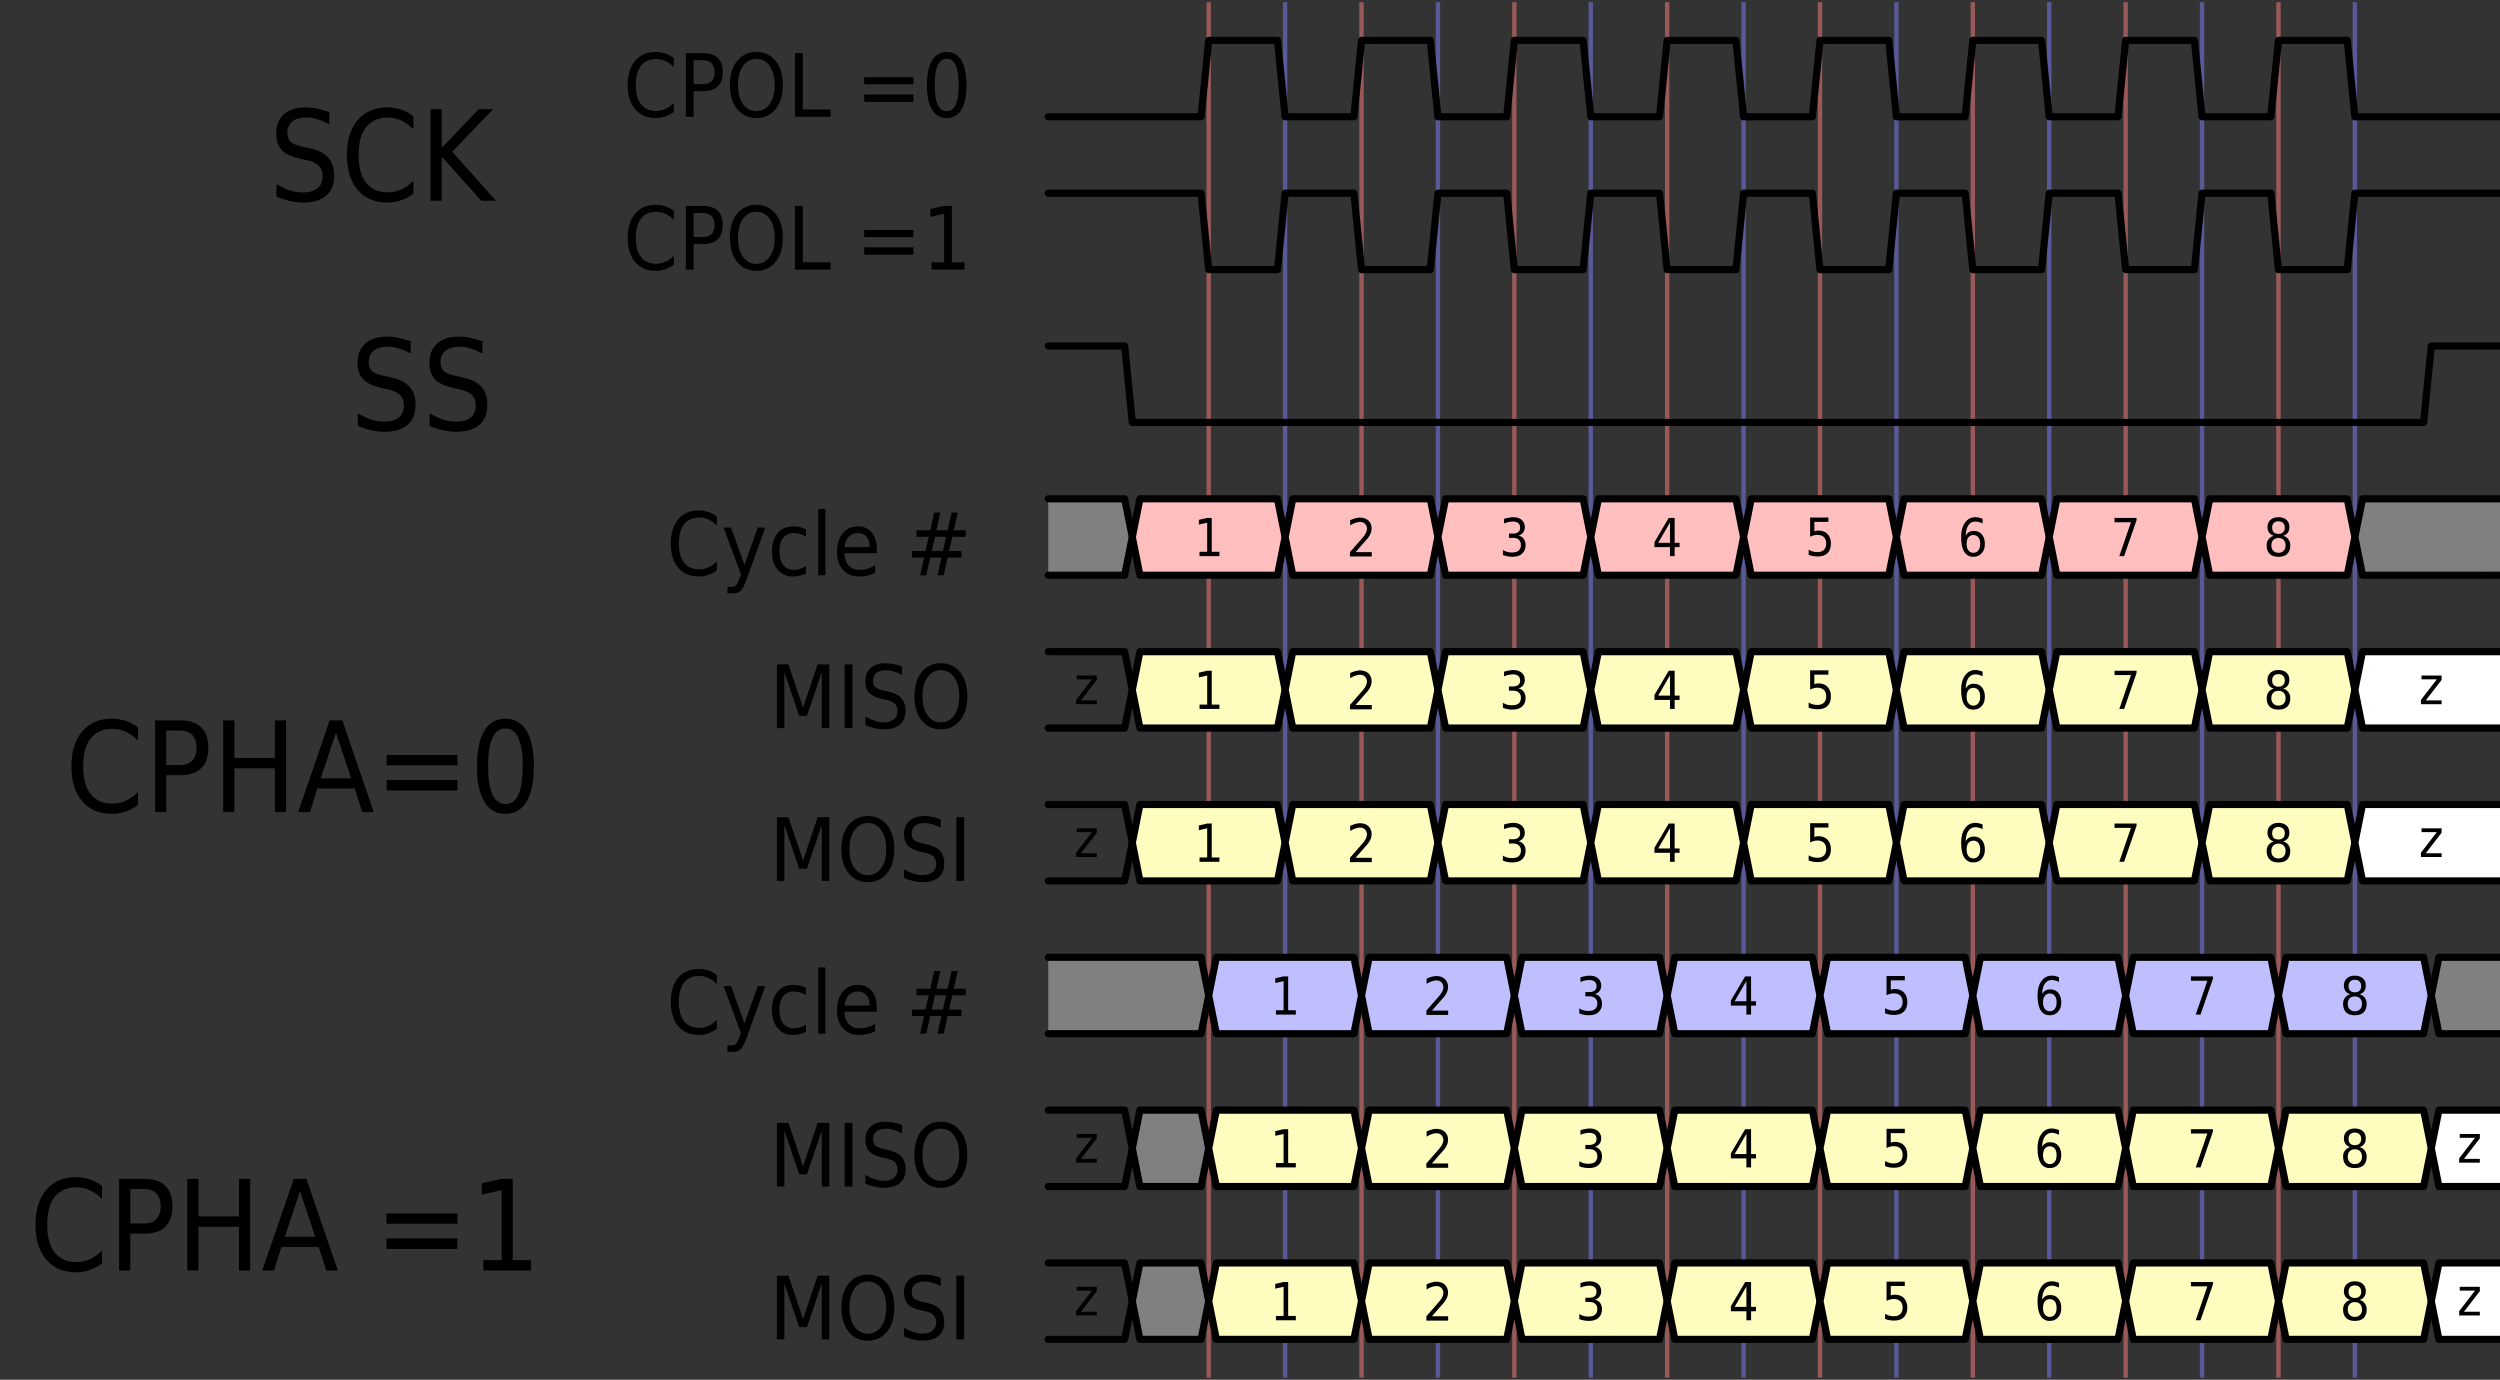<?xml version="1.0" encoding="UTF-8"?>
<svg xmlns="http://www.w3.org/2000/svg" xmlns:xlink="http://www.w3.org/1999/xlink" width="342.26pt" height="188.89pt" viewBox="0 0 342.26 188.89" version="1.1">
<rect x="0" y="0" width="342.26" height="188.89" fill="#333333" stroke="none"/>
<defs>
<g>
<symbol overflow="visible" id="glyph0-0">
<path style="stroke:none;" d="M 0.531 2.109 L 5.906 2.109 L 5.906 -8.422 L 0.531 -8.422 Z M 1.141 1.453 L 1.141 -7.75 L 5.312 -7.75 L 5.312 1.453 Z M 1.141 1.453 "/>
</symbol>
<symbol overflow="visible" id="glyph0-1">
<path style="stroke:none;" d="M 6.922 -8.047 C 6.562 -8.312 6.172 -8.516 5.766 -8.656 C 5.344 -8.797 4.906 -8.875 4.438 -8.875 C 3.25 -8.875 2.312 -8.469 1.625 -7.656 C 0.953 -6.859 0.609 -5.75 0.609 -4.344 C 0.609 -2.953 0.953 -1.844 1.625 -1.031 C 2.312 -0.234 3.25 0.172 4.438 0.172 C 4.891 0.172 5.328 0.094 5.75 -0.047 C 6.156 -0.188 6.547 -0.391 6.922 -0.672 L 6.922 -1.906 C 6.562 -1.531 6.188 -1.25 5.781 -1.078 C 5.375 -0.891 4.953 -0.797 4.5 -0.797 C 3.594 -0.797 2.906 -1.109 2.438 -1.703 C 1.953 -2.312 1.719 -3.203 1.719 -4.344 C 1.719 -5.5 1.953 -6.375 2.438 -6.984 C 2.906 -7.594 3.594 -7.906 4.5 -7.906 C 4.953 -7.906 5.375 -7.812 5.781 -7.625 C 6.188 -7.438 6.562 -7.172 6.922 -6.797 Z M 6.922 -8.047 "/>
</symbol>
<symbol overflow="visible" id="glyph0-2">
<path style="stroke:none;" d="M 2.125 -7.75 L 3.453 -7.75 C 3.938 -7.75 4.328 -7.594 4.594 -7.312 C 4.859 -7.031 5 -6.625 5 -6.109 C 5 -5.578 4.859 -5.172 4.594 -4.891 C 4.328 -4.609 3.938 -4.469 3.453 -4.469 L 2.125 -4.469 Z M 1.062 -8.719 L 1.062 0 L 2.125 0 L 2.125 -3.5 L 3.453 -3.5 C 4.328 -3.5 4.984 -3.719 5.438 -4.156 C 5.891 -4.594 6.109 -5.25 6.109 -6.109 C 6.109 -6.969 5.891 -7.609 5.438 -8.047 C 4.984 -8.484 4.328 -8.719 3.453 -8.719 Z M 1.062 -8.719 "/>
</symbol>
<symbol overflow="visible" id="glyph0-3">
<path style="stroke:none;" d="M 4.234 -7.922 C 5 -7.922 5.609 -7.594 6.062 -6.953 C 6.516 -6.312 6.75 -5.453 6.75 -4.344 C 6.75 -3.25 6.516 -2.375 6.062 -1.75 C 5.609 -1.109 5 -0.781 4.234 -0.781 C 3.469 -0.781 2.859 -1.109 2.406 -1.75 C 1.938 -2.375 1.719 -3.25 1.719 -4.344 C 1.719 -5.453 1.938 -6.312 2.406 -6.953 C 2.859 -7.594 3.469 -7.922 4.234 -7.922 Z M 4.234 -8.875 C 3.141 -8.875 2.25 -8.453 1.594 -7.641 C 0.938 -6.828 0.609 -5.719 0.609 -4.344 C 0.609 -2.969 0.938 -1.875 1.594 -1.062 C 2.25 -0.234 3.141 0.172 4.234 0.172 C 5.328 0.172 6.219 -0.234 6.875 -1.062 C 7.531 -1.875 7.859 -2.969 7.859 -4.344 C 7.859 -5.719 7.531 -6.828 6.875 -7.641 C 6.219 -8.453 5.328 -8.875 4.234 -8.875 Z M 4.234 -8.875 "/>
</symbol>
<symbol overflow="visible" id="glyph0-4">
<path style="stroke:none;" d="M 1.062 -8.719 L 1.062 0 L 5.938 0 L 5.938 -1 L 2.125 -1 L 2.125 -8.719 Z M 1.062 -8.719 "/>
</symbol>
<symbol overflow="visible" id="glyph0-5">
<path style="stroke:none;" d="M 1.141 -5.422 L 1.141 -4.453 L 7.875 -4.453 L 7.875 -5.422 Z M 1.141 -3.047 L 1.141 -2.047 L 7.875 -2.047 L 7.875 -3.047 Z M 1.141 -3.047 "/>
</symbol>
<symbol overflow="visible" id="glyph0-6">
<path style="stroke:none;" d="M 3.422 -7.938 C 3.969 -7.938 4.375 -7.641 4.656 -7.031 C 4.922 -6.438 5.062 -5.547 5.062 -4.344 C 5.062 -3.156 4.922 -2.25 4.656 -1.656 C 4.375 -1.062 3.969 -0.766 3.422 -0.766 C 2.875 -0.766 2.469 -1.062 2.188 -1.656 C 1.906 -2.25 1.781 -3.156 1.781 -4.344 C 1.781 -5.547 1.906 -6.438 2.188 -7.031 C 2.469 -7.641 2.875 -7.938 3.422 -7.938 Z M 3.422 -8.875 C 2.531 -8.875 1.875 -8.484 1.406 -7.703 C 0.938 -6.938 0.719 -5.812 0.719 -4.344 C 0.719 -2.875 0.938 -1.75 1.406 -0.984 C 1.875 -0.219 2.531 0.172 3.422 0.172 C 4.297 0.172 4.969 -0.219 5.438 -0.984 C 5.891 -1.75 6.125 -2.875 6.125 -4.344 C 6.125 -5.812 5.891 -6.938 5.438 -7.703 C 4.969 -8.484 4.297 -8.875 3.422 -8.875 Z M 3.422 -8.875 "/>
</symbol>
<symbol overflow="visible" id="glyph0-7">
<path style="stroke:none;" d="M 1.344 -1 L 1.344 0 L 5.859 0 L 5.859 -1 L 4.125 -1 L 4.125 -8.719 L 3.062 -8.719 L 1.172 -8.297 L 1.172 -7.219 L 3.062 -7.641 L 3.062 -1 Z M 1.344 -1 "/>
</symbol>
<symbol overflow="visible" id="glyph0-8">
<path style="stroke:none;" d="M 3.469 0.609 L 6.047 -6.531 L 5.016 -6.531 L 3.188 -1.422 L 1.344 -6.531 L 0.328 -6.531 L 2.703 -0.109 L 2.531 0.391 C 2.344 0.906 2.188 1.234 2.031 1.375 C 1.891 1.516 1.688 1.594 1.422 1.594 L 0.859 1.594 L 0.859 2.484 L 1.625 2.484 C 2.047 2.484 2.406 2.375 2.656 2.125 C 2.922 1.891 3.188 1.391 3.469 0.609 Z M 3.469 0.609 "/>
</symbol>
<symbol overflow="visible" id="glyph0-9">
<path style="stroke:none;" d="M 5.25 -6.281 C 4.984 -6.422 4.703 -6.516 4.422 -6.594 C 4.141 -6.656 3.844 -6.688 3.547 -6.688 C 2.625 -6.688 1.906 -6.391 1.391 -5.781 C 0.859 -5.172 0.594 -4.328 0.594 -3.266 C 0.594 -2.219 0.859 -1.375 1.375 -0.766 C 1.891 -0.141 2.609 0.172 3.484 0.172 C 3.812 0.172 4.109 0.141 4.406 0.062 C 4.703 0 4.984 -0.109 5.25 -0.25 L 5.25 -1.25 C 4.969 -1.078 4.703 -0.953 4.422 -0.859 C 4.156 -0.781 3.875 -0.734 3.594 -0.734 C 2.969 -0.734 2.469 -0.953 2.125 -1.406 C 1.781 -1.844 1.609 -2.469 1.609 -3.266 C 1.609 -4.062 1.781 -4.672 2.125 -5.125 C 2.469 -5.562 2.969 -5.781 3.594 -5.781 C 3.875 -5.781 4.156 -5.734 4.422 -5.656 C 4.703 -5.578 4.969 -5.453 5.25 -5.281 Z M 5.25 -6.281 "/>
</symbol>
<symbol overflow="visible" id="glyph0-10">
<path style="stroke:none;" d="M 1.016 -9.078 L 1.016 0 L 1.984 0 L 1.984 -9.078 Z M 1.016 -9.078 "/>
</symbol>
<symbol overflow="visible" id="glyph0-11">
<path style="stroke:none;" d="M 6.047 -3.531 C 6.047 -4.5 5.812 -5.281 5.359 -5.844 C 4.891 -6.406 4.266 -6.688 3.484 -6.688 C 2.594 -6.688 1.891 -6.375 1.375 -5.75 C 0.859 -5.125 0.594 -4.266 0.594 -3.203 C 0.594 -2.172 0.859 -1.344 1.406 -0.734 C 1.969 -0.141 2.703 0.172 3.641 0.172 C 4.016 0.172 4.391 0.125 4.75 0.047 C 5.109 -0.047 5.469 -0.172 5.812 -0.328 L 5.812 -1.344 C 5.469 -1.141 5.125 -1 4.781 -0.891 C 4.438 -0.781 4.078 -0.734 3.703 -0.734 C 3.062 -0.734 2.562 -0.938 2.203 -1.312 C 1.844 -1.703 1.641 -2.266 1.594 -3.016 L 6.047 -3.016 Z M 5.078 -3.859 L 1.641 -3.844 C 1.688 -4.453 1.859 -4.938 2.188 -5.281 C 2.516 -5.609 2.953 -5.781 3.484 -5.781 C 3.969 -5.781 4.344 -5.609 4.641 -5.266 C 4.922 -4.906 5.062 -4.438 5.078 -3.859 Z M 5.078 -3.859 "/>
</symbol>
<symbol overflow="visible" id="glyph0-12">
<path style="stroke:none;" d="M 5.5 -5.266 L 5.062 -3.312 L 3.531 -3.312 L 3.969 -5.266 Z M 4.703 -8.578 L 3.859 -8.578 L 3.328 -6.156 L 1.438 -6.156 L 1.438 -5.266 L 3.125 -5.266 L 2.672 -3.312 L 0.828 -3.312 L 0.828 -2.422 L 2.484 -2.422 L 1.938 0 L 2.781 0 L 3.328 -2.422 L 4.859 -2.422 L 4.328 0 L 5.172 0 L 5.703 -2.422 L 7.594 -2.422 L 7.594 -3.312 L 5.906 -3.312 L 6.344 -5.266 L 8.188 -5.266 L 8.188 -6.156 L 6.547 -6.156 L 7.094 -8.578 L 6.25 -8.578 L 5.703 -6.156 L 4.172 -6.156 Z M 4.703 -8.578 "/>
</symbol>
<symbol overflow="visible" id="glyph0-13">
<path style="stroke:none;" d="M 1.062 -8.719 L 1.062 0 L 2.078 0 L 2.078 -7.656 L 4.109 -1.672 L 5.172 -1.672 L 7.203 -7.656 L 7.203 0 L 8.234 0 L 8.234 -8.719 L 6.641 -8.719 L 4.641 -2.781 L 2.641 -8.719 Z M 1.062 -8.719 "/>
</symbol>
<symbol overflow="visible" id="glyph0-14">
<path style="stroke:none;" d="M 1.062 -8.719 L 1.062 0 L 2.125 0 L 2.125 -8.719 Z M 1.062 -8.719 "/>
</symbol>
<symbol overflow="visible" id="glyph0-15">
<path style="stroke:none;" d="M 5.75 -8.422 C 5.359 -8.578 4.969 -8.688 4.594 -8.766 C 4.203 -8.828 3.828 -8.875 3.469 -8.875 C 2.609 -8.875 1.938 -8.656 1.438 -8.203 C 0.953 -7.766 0.719 -7.156 0.719 -6.391 C 0.719 -5.719 0.891 -5.203 1.234 -4.828 C 1.594 -4.453 2.172 -4.172 2.953 -4 L 3.594 -3.859 C 4.141 -3.734 4.531 -3.562 4.766 -3.328 C 5 -3.078 5.125 -2.75 5.125 -2.312 C 5.125 -1.828 4.953 -1.453 4.625 -1.188 C 4.297 -0.922 3.828 -0.781 3.234 -0.781 C 2.828 -0.781 2.422 -0.859 2 -1 C 1.594 -1.125 1.172 -1.328 0.734 -1.594 L 0.734 -0.391 C 1.188 -0.203 1.609 -0.062 2.031 0.031 C 2.453 0.125 2.859 0.172 3.234 0.172 C 4.203 0.172 4.953 -0.047 5.469 -0.484 C 5.969 -0.922 6.234 -1.562 6.234 -2.406 C 6.234 -3.109 6.031 -3.672 5.656 -4.094 C 5.281 -4.516 4.703 -4.812 3.906 -4.984 L 3.281 -5.125 C 2.688 -5.25 2.297 -5.406 2.078 -5.609 C 1.875 -5.797 1.781 -6.094 1.781 -6.484 C 1.781 -6.938 1.922 -7.297 2.234 -7.547 C 2.562 -7.781 3 -7.922 3.578 -7.922 C 3.906 -7.922 4.25 -7.859 4.609 -7.75 C 4.969 -7.656 5.359 -7.484 5.75 -7.281 Z M 5.75 -8.422 "/>
</symbol>
<symbol overflow="visible" id="glyph1-0">
<path style="stroke:none;" d="M 0.328 1.266 L 3.547 1.266 L 3.547 -5.062 L 0.328 -5.062 Z M 0.688 0.875 L 0.688 -4.656 L 3.188 -4.656 L 3.188 0.875 Z M 0.688 0.875 "/>
</symbol>
<symbol overflow="visible" id="glyph1-1">
<path style="stroke:none;" d="M 0.797 -0.594 L 0.797 0 L 3.516 0 L 3.516 -0.594 L 2.469 -0.594 L 2.469 -5.234 L 1.828 -5.234 L 0.703 -4.969 L 0.703 -4.328 L 1.844 -4.578 L 1.844 -0.594 Z M 0.797 -0.594 "/>
</symbol>
<symbol overflow="visible" id="glyph1-2">
<path style="stroke:none;" d="M 1.234 -0.594 C 1.75 -1.172 2.141 -1.625 2.422 -1.953 C 2.703 -2.266 2.875 -2.469 2.938 -2.531 C 3.125 -2.797 3.25 -3.031 3.328 -3.219 C 3.391 -3.406 3.438 -3.609 3.438 -3.828 C 3.438 -4.281 3.281 -4.641 3 -4.922 C 2.703 -5.188 2.328 -5.328 1.828 -5.328 C 1.656 -5.328 1.453 -5.297 1.219 -5.234 C 1 -5.172 0.766 -5.094 0.5 -4.969 L 0.5 -4.266 C 0.75 -4.422 0.984 -4.531 1.219 -4.609 C 1.438 -4.688 1.641 -4.734 1.844 -4.734 C 2.125 -4.734 2.359 -4.641 2.531 -4.469 C 2.703 -4.297 2.797 -4.062 2.797 -3.781 C 2.797 -3.609 2.75 -3.438 2.672 -3.266 C 2.594 -3.094 2.453 -2.875 2.25 -2.625 C 2.141 -2.484 1.875 -2.188 1.453 -1.719 C 1.047 -1.25 0.703 -0.875 0.469 -0.594 L 0.469 0 L 3.453 0 L 3.453 -0.594 Z M 1.234 -0.594 "/>
</symbol>
<symbol overflow="visible" id="glyph1-3">
<path style="stroke:none;" d="M 2.625 -2.812 C 2.891 -2.891 3.109 -3.031 3.25 -3.234 C 3.406 -3.438 3.484 -3.672 3.484 -3.969 C 3.484 -4.375 3.344 -4.703 3.062 -4.953 C 2.781 -5.203 2.391 -5.328 1.906 -5.328 C 1.719 -5.328 1.516 -5.297 1.312 -5.266 C 1.094 -5.234 0.875 -5.172 0.641 -5.094 L 0.641 -4.469 C 0.875 -4.562 1.094 -4.625 1.297 -4.672 C 1.484 -4.703 1.672 -4.734 1.859 -4.734 C 2.172 -4.734 2.422 -4.656 2.594 -4.516 C 2.766 -4.359 2.844 -4.156 2.844 -3.891 C 2.844 -3.625 2.766 -3.438 2.594 -3.297 C 2.422 -3.156 2.188 -3.078 1.875 -3.078 L 1.312 -3.078 L 1.312 -2.5 L 1.859 -2.5 C 2.203 -2.5 2.469 -2.422 2.672 -2.234 C 2.859 -2.062 2.953 -1.828 2.953 -1.516 C 2.953 -1.188 2.844 -0.938 2.641 -0.75 C 2.438 -0.578 2.125 -0.5 1.734 -0.5 C 1.5 -0.5 1.281 -0.516 1.078 -0.578 C 0.859 -0.641 0.672 -0.719 0.484 -0.844 L 0.484 -0.156 C 0.719 -0.062 0.922 0 1.141 0.031 C 1.344 0.078 1.547 0.094 1.75 0.094 C 2.344 0.094 2.797 -0.031 3.109 -0.328 C 3.422 -0.609 3.594 -1 3.594 -1.516 C 3.594 -1.859 3.5 -2.141 3.328 -2.375 C 3.156 -2.594 2.922 -2.75 2.625 -2.812 Z M 2.625 -2.812 "/>
</symbol>
<symbol overflow="visible" id="glyph1-4">
<path style="stroke:none;" d="M 2.438 -4.609 L 2.438 -1.828 L 0.828 -1.828 Z M 2.266 -5.234 L 0.312 -1.922 L 0.312 -1.234 L 2.438 -1.234 L 2.438 0 L 3.078 0 L 3.078 -1.234 L 3.75 -1.234 L 3.75 -1.828 L 3.078 -1.828 L 3.078 -5.234 Z M 2.266 -5.234 "/>
</symbol>
<symbol overflow="visible" id="glyph1-5">
<path style="stroke:none;" d="M 0.703 -5.234 L 0.703 -2.609 C 0.875 -2.688 1.047 -2.75 1.219 -2.797 C 1.375 -2.844 1.547 -2.859 1.719 -2.859 C 2.094 -2.859 2.375 -2.75 2.594 -2.547 C 2.797 -2.328 2.906 -2.047 2.906 -1.672 C 2.906 -1.312 2.797 -1.016 2.594 -0.812 C 2.375 -0.594 2.094 -0.5 1.719 -0.5 C 1.5 -0.5 1.281 -0.516 1.078 -0.578 C 0.875 -0.641 0.688 -0.719 0.5 -0.828 L 0.5 -0.125 C 0.719 -0.047 0.922 0.016 1.125 0.047 C 1.328 0.078 1.531 0.094 1.734 0.094 C 2.312 0.094 2.75 -0.047 3.078 -0.359 C 3.391 -0.672 3.547 -1.109 3.547 -1.672 C 3.547 -2.219 3.391 -2.656 3.078 -2.984 C 2.781 -3.297 2.359 -3.453 1.828 -3.453 C 1.734 -3.453 1.641 -3.453 1.562 -3.422 C 1.469 -3.406 1.375 -3.391 1.281 -3.344 L 1.281 -4.641 L 3.203 -4.641 L 3.203 -5.234 Z M 0.703 -5.234 "/>
</symbol>
<symbol overflow="visible" id="glyph1-6">
<path style="stroke:none;" d="M 2.125 -2.891 C 2.422 -2.891 2.641 -2.781 2.812 -2.578 C 2.984 -2.359 3.062 -2.062 3.062 -1.672 C 3.062 -1.297 2.984 -1 2.812 -0.781 C 2.641 -0.562 2.422 -0.453 2.125 -0.453 C 1.844 -0.453 1.625 -0.562 1.453 -0.781 C 1.281 -1 1.203 -1.297 1.203 -1.672 C 1.203 -2.062 1.281 -2.359 1.453 -2.578 C 1.625 -2.781 1.844 -2.891 2.125 -2.891 Z M 3.391 -5.109 C 3.219 -5.188 3.047 -5.234 2.891 -5.266 C 2.719 -5.312 2.562 -5.328 2.406 -5.328 C 1.812 -5.328 1.328 -5.078 0.984 -4.578 C 0.625 -4.094 0.453 -3.438 0.453 -2.609 C 0.453 -1.719 0.594 -1.047 0.875 -0.594 C 1.172 -0.125 1.578 0.094 2.125 0.094 C 2.609 0.094 2.984 -0.062 3.266 -0.391 C 3.562 -0.703 3.703 -1.141 3.703 -1.672 C 3.703 -2.219 3.562 -2.656 3.281 -2.984 C 3.016 -3.297 2.641 -3.453 2.172 -3.453 C 1.938 -3.453 1.734 -3.406 1.547 -3.297 C 1.359 -3.188 1.203 -3.031 1.078 -2.828 C 1.109 -3.469 1.234 -3.938 1.469 -4.25 C 1.688 -4.562 2 -4.734 2.422 -4.734 C 2.578 -4.734 2.75 -4.703 2.906 -4.656 C 3.078 -4.609 3.234 -4.547 3.391 -4.469 Z M 3.391 -5.109 "/>
</symbol>
<symbol overflow="visible" id="glyph1-7">
<path style="stroke:none;" d="M 0.531 -5.234 L 0.531 -4.641 L 2.781 -4.641 L 1.188 0 L 1.844 0 L 3.547 -4.922 L 3.547 -5.234 Z M 0.531 -5.234 "/>
</symbol>
<symbol overflow="visible" id="glyph1-8">
<path style="stroke:none;" d="M 2.047 -2.484 C 2.359 -2.484 2.594 -2.391 2.766 -2.219 C 2.938 -2.031 3.031 -1.781 3.031 -1.469 C 3.031 -1.156 2.938 -0.906 2.766 -0.734 C 2.594 -0.547 2.359 -0.453 2.047 -0.453 C 1.75 -0.453 1.516 -0.547 1.344 -0.734 C 1.156 -0.906 1.078 -1.156 1.078 -1.469 C 1.078 -1.781 1.156 -2.031 1.344 -2.219 C 1.516 -2.391 1.75 -2.484 2.047 -2.484 Z M 1.422 -2.781 C 1.109 -2.703 0.875 -2.547 0.703 -2.312 C 0.516 -2.094 0.438 -1.797 0.438 -1.469 C 0.438 -0.969 0.578 -0.578 0.859 -0.297 C 1.141 -0.031 1.531 0.094 2.047 0.094 C 2.578 0.094 2.969 -0.031 3.25 -0.297 C 3.531 -0.578 3.672 -0.969 3.672 -1.469 C 3.672 -1.797 3.578 -2.094 3.406 -2.312 C 3.234 -2.547 3 -2.703 2.688 -2.781 C 2.969 -2.859 3.172 -3 3.328 -3.203 C 3.484 -3.422 3.547 -3.672 3.547 -3.969 C 3.547 -4.391 3.422 -4.719 3.156 -4.953 C 2.891 -5.203 2.516 -5.328 2.047 -5.328 C 1.578 -5.328 1.219 -5.203 0.953 -4.953 C 0.688 -4.719 0.547 -4.391 0.547 -3.969 C 0.547 -3.672 0.625 -3.422 0.781 -3.203 C 0.922 -3 1.141 -2.859 1.422 -2.781 Z M 1.188 -3.906 C 1.188 -4.172 1.25 -4.375 1.406 -4.531 C 1.562 -4.688 1.781 -4.766 2.047 -4.766 C 2.328 -4.766 2.531 -4.688 2.688 -4.531 C 2.844 -4.375 2.922 -4.172 2.922 -3.906 C 2.922 -3.625 2.844 -3.422 2.688 -3.266 C 2.531 -3.109 2.328 -3.047 2.047 -3.047 C 1.781 -3.047 1.562 -3.109 1.406 -3.266 C 1.25 -3.422 1.188 -3.625 1.188 -3.906 Z M 1.188 -3.906 "/>
</symbol>
<symbol overflow="visible" id="glyph1-9">
<path style="stroke:none;" d="M 0.359 -3.922 L 0.359 -3.406 L 2.453 -3.406 L 0.281 -0.594 L 0.281 0 L 3.109 0 L 3.109 -0.516 L 0.938 -0.516 L 3.109 -3.328 L 3.109 -3.922 Z M 0.359 -3.922 "/>
</symbol>
<symbol overflow="visible" id="glyph2-0">
<path style="stroke:none;" d="M 0.781 3.047 L 8.516 3.047 L 8.516 -12.141 L 0.781 -12.141 Z M 1.641 2.078 L 1.641 -11.172 L 7.656 -11.172 L 7.656 2.078 Z M 1.641 2.078 "/>
</symbol>
<symbol overflow="visible" id="glyph2-1">
<path style="stroke:none;" d="M 8.297 -12.141 C 7.719 -12.344 7.156 -12.516 6.609 -12.625 C 6.047 -12.719 5.516 -12.781 4.984 -12.781 C 3.75 -12.781 2.781 -12.453 2.078 -11.828 C 1.375 -11.188 1.031 -10.312 1.031 -9.203 C 1.031 -8.234 1.281 -7.484 1.781 -6.953 C 2.281 -6.422 3.125 -6.016 4.266 -5.766 L 5.188 -5.562 C 5.969 -5.391 6.531 -5.125 6.875 -4.781 C 7.203 -4.438 7.375 -3.953 7.375 -3.344 C 7.375 -2.625 7.141 -2.078 6.672 -1.703 C 6.188 -1.312 5.516 -1.141 4.656 -1.141 C 4.062 -1.141 3.484 -1.234 2.891 -1.422 C 2.297 -1.625 1.688 -1.922 1.062 -2.297 L 1.062 -0.562 C 1.703 -0.281 2.328 -0.094 2.938 0.047 C 3.547 0.172 4.109 0.25 4.656 0.25 C 6.062 0.25 7.141 -0.062 7.875 -0.703 C 8.594 -1.312 8.969 -2.25 8.969 -3.469 C 8.969 -4.484 8.688 -5.297 8.156 -5.906 C 7.625 -6.5 6.781 -6.938 5.641 -7.188 L 4.719 -7.391 C 3.875 -7.562 3.297 -7.781 3 -8.078 C 2.703 -8.359 2.562 -8.781 2.562 -9.328 C 2.562 -9.984 2.781 -10.5 3.234 -10.859 C 3.688 -11.219 4.328 -11.406 5.156 -11.406 C 5.641 -11.406 6.125 -11.328 6.656 -11.172 C 7.156 -11.016 7.703 -10.781 8.297 -10.484 Z M 8.297 -12.141 "/>
</symbol>
<symbol overflow="visible" id="glyph2-2">
<path style="stroke:none;" d="M 9.984 -11.578 C 9.453 -11.984 8.891 -12.281 8.297 -12.484 C 7.688 -12.672 7.062 -12.781 6.391 -12.781 C 4.672 -12.781 3.328 -12.188 2.344 -11.031 C 1.359 -9.875 0.875 -8.281 0.875 -6.266 C 0.875 -4.25 1.359 -2.656 2.344 -1.5 C 3.328 -0.344 4.672 0.25 6.391 0.25 C 7.047 0.25 7.672 0.141 8.281 -0.062 C 8.875 -0.266 9.438 -0.562 9.984 -0.969 L 9.984 -2.734 C 9.453 -2.203 8.906 -1.812 8.328 -1.547 C 7.75 -1.281 7.125 -1.156 6.469 -1.156 C 5.172 -1.156 4.203 -1.594 3.5 -2.469 C 2.812 -3.344 2.484 -4.609 2.484 -6.266 C 2.484 -7.922 2.812 -9.188 3.5 -10.062 C 4.203 -10.938 5.172 -11.391 6.469 -11.391 C 7.125 -11.391 7.75 -11.25 8.328 -10.984 C 8.906 -10.719 9.453 -10.328 9.984 -9.797 Z M 9.984 -11.578 "/>
</symbol>
<symbol overflow="visible" id="glyph2-3">
<path style="stroke:none;" d="M 1.516 -12.547 L 1.516 0 L 3.047 0 L 3.047 -6.047 L 8.469 0 L 10.484 0 L 4.484 -6.703 L 10.094 -12.547 L 8.125 -12.547 L 3.047 -7.25 L 3.047 -12.547 Z M 1.516 -12.547 "/>
</symbol>
<symbol overflow="visible" id="glyph2-4">
<path style="stroke:none;" d="M 3.047 -11.156 L 4.969 -11.156 C 5.672 -11.156 6.234 -10.953 6.609 -10.547 C 7 -10.125 7.203 -9.547 7.203 -8.797 C 7.203 -8.047 7 -7.453 6.609 -7.047 C 6.234 -6.641 5.672 -6.438 4.969 -6.438 L 3.047 -6.438 Z M 1.516 -12.547 L 1.516 0 L 3.047 0 L 3.047 -5.047 L 4.969 -5.047 C 6.234 -5.047 7.188 -5.359 7.828 -6 C 8.484 -6.625 8.812 -7.562 8.812 -8.797 C 8.812 -10.031 8.484 -10.953 7.828 -11.594 C 7.188 -12.234 6.234 -12.547 4.969 -12.547 Z M 1.516 -12.547 "/>
</symbol>
<symbol overflow="visible" id="glyph2-5">
<path style="stroke:none;" d="M 1.516 -12.547 L 1.516 0 L 3.047 0 L 3.047 -5.984 L 8.594 -5.984 L 8.594 0 L 10.125 0 L 10.125 -12.547 L 8.594 -12.547 L 8.594 -7.406 L 3.047 -7.406 L 3.047 -12.547 Z M 1.516 -12.547 "/>
</symbol>
<symbol overflow="visible" id="glyph2-6">
<path style="stroke:none;" d="M 5.297 -10.875 L 7.375 -4.625 L 3.219 -4.625 Z M 4.438 -12.547 L 0.125 0 L 1.734 0 L 2.75 -3.219 L 7.859 -3.219 L 8.891 0 L 10.469 0 L 6.172 -12.547 Z M 4.438 -12.547 "/>
</symbol>
<symbol overflow="visible" id="glyph2-7">
<path style="stroke:none;" d="M 1.641 -7.812 L 1.641 -6.406 L 11.344 -6.406 L 11.344 -7.812 Z M 1.641 -4.391 L 1.641 -2.953 L 11.344 -2.953 L 11.344 -4.391 Z M 1.641 -4.391 "/>
</symbol>
<symbol overflow="visible" id="glyph2-8">
<path style="stroke:none;" d="M 4.922 -11.438 C 5.719 -11.438 6.312 -11 6.703 -10.141 C 7.094 -9.281 7.297 -7.984 7.297 -6.266 C 7.297 -4.547 7.094 -3.25 6.703 -2.391 C 6.312 -1.531 5.719 -1.094 4.922 -1.094 C 4.141 -1.094 3.547 -1.531 3.156 -2.391 C 2.75 -3.25 2.562 -4.547 2.562 -6.266 C 2.562 -7.984 2.75 -9.281 3.156 -10.141 C 3.547 -11 4.141 -11.438 4.922 -11.438 Z M 4.922 -12.781 C 3.656 -12.781 2.688 -12.219 2.031 -11.109 C 1.359 -10 1.031 -8.375 1.031 -6.266 C 1.031 -4.141 1.359 -2.531 2.031 -1.422 C 2.688 -0.312 3.656 0.25 4.922 0.25 C 6.188 0.25 7.156 -0.312 7.828 -1.422 C 8.484 -2.531 8.828 -4.141 8.828 -6.266 C 8.828 -8.375 8.484 -10 7.828 -11.109 C 7.156 -12.219 6.188 -12.781 4.922 -12.781 Z M 4.922 -12.781 "/>
</symbol>
<symbol overflow="visible" id="glyph2-9">
<path style="stroke:none;" d="M 1.922 -1.422 L 1.922 0 L 8.438 0 L 8.438 -1.422 L 5.938 -1.422 L 5.938 -12.547 L 4.406 -12.547 L 1.703 -11.953 L 1.703 -10.406 L 4.422 -11 L 4.422 -1.422 Z M 1.922 -1.422 "/>
</symbol>
</g>
<clipPath id="clip1">
  <path d="M 165 0 L 313 0 L 313 188.891 L 165 188.891 Z M 165 0 "/>
</clipPath>
<clipPath id="clip2">
  <path d="M 175 0 L 323 0 L 323 188.891 L 175 188.891 Z M 175 0 "/>
</clipPath>
<clipPath id="clip3">
  <path d="M 143 5 L 342.262 5 L 342.262 17 L 143 17 Z M 143 5 "/>
</clipPath>
<clipPath id="clip4">
  <path d="M 143 25 L 342.262 25 L 342.262 38 L 143 38 Z M 143 25 "/>
</clipPath>
<clipPath id="clip5">
  <path d="M 143 46 L 342.262 46 L 342.262 59 L 143 59 Z M 143 46 "/>
</clipPath>
<clipPath id="clip6">
  <path d="M 322 68 L 342.262 68 L 342.262 79 L 322 79 Z M 322 68 "/>
</clipPath>
<clipPath id="clip7">
  <path d="M 321 67 L 342.262 67 L 342.262 80 L 321 80 Z M 321 67 "/>
</clipPath>
<clipPath id="clip8">
  <path d="M 322 89 L 342.262 89 L 342.262 100 L 322 100 Z M 322 89 "/>
</clipPath>
<clipPath id="clip9">
  <path d="M 321 88 L 342.262 88 L 342.262 101 L 321 101 Z M 321 88 "/>
</clipPath>
<clipPath id="clip10">
  <path d="M 322 110 L 342.262 110 L 342.262 121 L 322 121 Z M 322 110 "/>
</clipPath>
<clipPath id="clip11">
  <path d="M 321 109 L 342.262 109 L 342.262 122 L 321 122 Z M 321 109 "/>
</clipPath>
<clipPath id="clip12">
  <path d="M 332 131 L 342.262 131 L 342.262 142 L 332 142 Z M 332 131 "/>
</clipPath>
<clipPath id="clip13">
  <path d="M 332 130 L 342.262 130 L 342.262 143 L 332 143 Z M 332 130 "/>
</clipPath>
<clipPath id="clip14">
  <path d="M 332 151 L 342.262 151 L 342.262 163 L 332 163 Z M 332 151 "/>
</clipPath>
<clipPath id="clip15">
  <path d="M 332 172 L 342.262 172 L 342.262 184 L 332 184 Z M 332 172 "/>
</clipPath>
</defs>
<g id="surface1">
<g clip-path="url(#clip1)" clip-rule="nonzero">
<path style="fill:none;stroke-width:0.598;stroke-linecap:butt;stroke-linejoin:miter;stroke:rgb(100%,50%,50%);stroke-opacity:0.5;stroke-miterlimit:10;" d="M 21.968 15.691 L 21.968 -172.606 M 42.889 15.691 L 42.889 -172.606 M 63.811 15.691 L 63.811 -172.606 M 84.733 15.691 L 84.733 -172.606 M 105.655 15.691 L 105.655 -172.606 M 126.577 15.691 L 126.577 -172.606 M 147.499 15.691 L 147.499 -172.606 M 168.421 15.691 L 168.421 -172.606 " transform="matrix(1,0,0,-1,143.509,15.988)"/>
</g>
<g clip-path="url(#clip2)" clip-rule="nonzero">
<path style="fill:none;stroke-width:0.598;stroke-linecap:butt;stroke-linejoin:miter;stroke:rgb(50%,50%,100%);stroke-opacity:0.5;stroke-miterlimit:10;" d="M 32.428 15.691 L 32.428 -172.606 M 53.35 15.691 L 53.35 -172.606 M 74.272 15.691 L 74.272 -172.606 M 95.194 15.691 L 95.194 -172.606 M 116.116 15.691 L 116.116 -172.606 M 137.038 15.691 L 137.038 -172.606 M 157.96 15.691 L 157.96 -172.606 M 178.882 15.691 L 178.882 -172.606 " transform="matrix(1,0,0,-1,143.509,15.988)"/>
</g>
<g style="fill:rgb(0%,0%,0%);fill-opacity:1;">
  <use xlink:href="#glyph0-1" x="85.326" y="15.988"/>
  <use xlink:href="#glyph0-2" x="92.834" y="15.988"/>
  <use xlink:href="#glyph0-3" x="99.314" y="15.988"/>
  <use xlink:href="#glyph0-4" x="107.778" y="15.988"/>
</g>
<g style="fill:rgb(0%,0%,0%);fill-opacity:1;">
  <use xlink:href="#glyph0-5" x="117.175" y="15.988"/>
  <use xlink:href="#glyph0-6" x="126.189" y="15.988"/>
</g>
<g clip-path="url(#clip3)" clip-rule="nonzero">
<path style="fill:none;stroke-width:0.981;stroke-linecap:round;stroke-linejoin:round;stroke:rgb(0%,0%,0%);stroke-opacity:1;stroke-miterlimit:10;" d="M -0.001 -0 L 20.921 -0 L 21.968 10.461 L 31.382 10.461 L 32.428 -0 L 41.843 -0 L 42.889 10.461 L 52.303 10.461 L 53.35 -0 L 62.764 -0 L 63.811 10.461 L 73.225 10.461 L 74.272 -0 L 83.686 -0 L 84.733 10.461 L 94.147 10.461 L 95.194 -0 L 104.608 -0 L 105.655 10.461 L 115.069 10.461 L 116.116 -0 L 125.53 -0 L 126.577 10.461 L 135.991 10.461 L 137.038 -0 L 146.452 -0 L 147.499 10.461 L 156.913 10.461 L 157.96 -0 L 167.374 -0 L 168.421 10.461 L 177.835 10.461 L 178.882 -0 L 198.757 -0 " transform="matrix(1,0,0,-1,143.509,15.988)"/>
</g>
<g style="fill:rgb(0%,0%,0%);fill-opacity:1;">
  <use xlink:href="#glyph0-1" x="85.326" y="36.91"/>
  <use xlink:href="#glyph0-2" x="92.834" y="36.91"/>
  <use xlink:href="#glyph0-3" x="99.314" y="36.91"/>
  <use xlink:href="#glyph0-4" x="107.778" y="36.91"/>
</g>
<g style="fill:rgb(0%,0%,0%);fill-opacity:1;">
  <use xlink:href="#glyph0-5" x="117.175" y="36.91"/>
  <use xlink:href="#glyph0-7" x="126.189" y="36.91"/>
</g>
<g clip-path="url(#clip4)" clip-rule="nonzero">
<path style="fill:none;stroke-width:0.981;stroke-linecap:round;stroke-linejoin:round;stroke:rgb(0%,0%,0%);stroke-opacity:1;stroke-miterlimit:10;" d="M -0.001 -10.461 L 20.921 -10.461 L 21.968 -20.922 L 31.382 -20.922 L 32.428 -10.461 L 41.843 -10.461 L 42.889 -20.922 L 52.303 -20.922 L 53.35 -10.461 L 62.764 -10.461 L 63.811 -20.922 L 73.225 -20.922 L 74.272 -10.461 L 83.686 -10.461 L 84.733 -20.922 L 94.147 -20.922 L 95.194 -10.461 L 104.608 -10.461 L 105.655 -20.922 L 115.069 -20.922 L 116.116 -10.461 L 125.53 -10.461 L 126.577 -20.922 L 135.991 -20.922 L 137.038 -10.461 L 146.452 -10.461 L 147.499 -20.922 L 156.913 -20.922 L 157.96 -10.461 L 167.374 -10.461 L 168.421 -20.922 L 177.835 -20.922 L 178.882 -10.461 L 198.757 -10.461 " transform="matrix(1,0,0,-1,143.509,15.988)"/>
</g>
<g clip-path="url(#clip5)" clip-rule="nonzero">
<path style="fill:none;stroke-width:0.981;stroke-linecap:round;stroke-linejoin:round;stroke:rgb(0%,0%,0%);stroke-opacity:1;stroke-miterlimit:10;" d="M -0.001 -31.383 L 10.46 -31.383 L 11.507 -41.844 L 188.296 -41.844 L 189.343 -31.383 L 198.757 -31.383 " transform="matrix(1,0,0,-1,143.509,15.988)"/>
</g>
<g style="fill:rgb(0%,0%,0%);fill-opacity:1;">
  <use xlink:href="#glyph0-1" x="91.222" y="78.754"/>
  <use xlink:href="#glyph0-8" x="98.73" y="78.754"/>
  <use xlink:href="#glyph0-9" x="105.09" y="78.754"/>
  <use xlink:href="#glyph0-10" x="111.008" y="78.754"/>
  <use xlink:href="#glyph0-11" x="113.997" y="78.754"/>
</g>
<g style="fill:rgb(0%,0%,0%);fill-opacity:1;">
  <use xlink:href="#glyph0-12" x="124.027" y="78.754"/>
</g>
<path style=" stroke:none;fill-rule:nonzero;fill:rgb(50%,50%,50%);fill-opacity:1;" d="M 143.508 73.523 L 143.508 68.293 L 153.969 68.293 L 155.016 73.523 L 153.969 78.754 L 143.508 78.754 L 143.508 73.523 "/>
<path style="fill:none;stroke-width:0.981;stroke-linecap:round;stroke-linejoin:round;stroke:rgb(0%,0%,0%);stroke-opacity:1;stroke-miterlimit:10;" d="M -0.001 -52.305 L 10.46 -52.305 L 11.507 -57.535 L 10.46 -62.766 L -0.001 -62.766 " transform="matrix(1,0,0,-1,143.509,15.988)"/>
<path style="fill-rule:nonzero;fill:rgb(100%,75%,75%);fill-opacity:1;stroke-width:0.981;stroke-linecap:round;stroke-linejoin:round;stroke:rgb(0%,0%,0%);stroke-opacity:1;stroke-miterlimit:10;" d="M 11.507 -57.535 L 12.553 -52.305 L 31.382 -52.305 L 32.428 -57.535 L 31.382 -62.766 L 12.553 -62.766 L 11.507 -57.535 " transform="matrix(1,0,0,-1,143.509,15.988)"/>
<g style="fill:rgb(0%,0%,0%);fill-opacity:1;">
  <use xlink:href="#glyph1-1" x="163.424" y="76.138"/>
</g>
<path style="fill-rule:nonzero;fill:rgb(100%,75%,75%);fill-opacity:1;stroke-width:0.981;stroke-linecap:round;stroke-linejoin:round;stroke:rgb(0%,0%,0%);stroke-opacity:1;stroke-miterlimit:10;" d="M 32.428 -57.535 L 33.475 -52.305 L 52.303 -52.305 L 53.35 -57.535 L 52.303 -62.766 L 33.475 -62.766 L 32.428 -57.535 " transform="matrix(1,0,0,-1,143.509,15.988)"/>
<g style="fill:rgb(0%,0%,0%);fill-opacity:1;">
  <use xlink:href="#glyph1-2" x="184.346" y="76.185"/>
</g>
<path style="fill-rule:nonzero;fill:rgb(100%,75%,75%);fill-opacity:1;stroke-width:0.981;stroke-linecap:round;stroke-linejoin:round;stroke:rgb(0%,0%,0%);stroke-opacity:1;stroke-miterlimit:10;" d="M 53.35 -57.535 L 54.397 -52.305 L 73.225 -52.305 L 74.272 -57.535 L 73.225 -62.766 L 54.397 -62.766 L 53.35 -57.535 " transform="matrix(1,0,0,-1,143.509,15.988)"/>
<g style="fill:rgb(0%,0%,0%);fill-opacity:1;">
  <use xlink:href="#glyph1-3" x="205.268" y="76.134"/>
</g>
<path style="fill-rule:nonzero;fill:rgb(100%,75%,75%);fill-opacity:1;stroke-width:0.981;stroke-linecap:round;stroke-linejoin:round;stroke:rgb(0%,0%,0%);stroke-opacity:1;stroke-miterlimit:10;" d="M 74.272 -57.535 L 75.319 -52.305 L 94.147 -52.305 L 95.194 -57.535 L 94.147 -62.766 L 75.319 -62.766 L 74.272 -57.535 " transform="matrix(1,0,0,-1,143.509,15.988)"/>
<g style="fill:rgb(0%,0%,0%);fill-opacity:1;">
  <use xlink:href="#glyph1-4" x="226.19" y="76.138"/>
</g>
<path style="fill-rule:nonzero;fill:rgb(100%,75%,75%);fill-opacity:1;stroke-width:0.981;stroke-linecap:round;stroke-linejoin:round;stroke:rgb(0%,0%,0%);stroke-opacity:1;stroke-miterlimit:10;" d="M 95.194 -57.535 L 96.241 -52.305 L 115.069 -52.305 L 116.116 -57.535 L 115.069 -62.766 L 96.241 -62.766 L 95.194 -57.535 " transform="matrix(1,0,0,-1,143.509,15.988)"/>
<g style="fill:rgb(0%,0%,0%);fill-opacity:1;">
  <use xlink:href="#glyph1-5" x="247.112" y="76.087"/>
</g>
<path style="fill-rule:nonzero;fill:rgb(100%,75%,75%);fill-opacity:1;stroke-width:0.981;stroke-linecap:round;stroke-linejoin:round;stroke:rgb(0%,0%,0%);stroke-opacity:1;stroke-miterlimit:10;" d="M 116.116 -57.535 L 117.163 -52.305 L 135.991 -52.305 L 137.038 -57.535 L 135.991 -62.766 L 117.163 -62.766 L 116.116 -57.535 " transform="matrix(1,0,0,-1,143.509,15.988)"/>
<g style="fill:rgb(0%,0%,0%);fill-opacity:1;">
  <use xlink:href="#glyph1-6" x="268.033" y="76.134"/>
</g>
<path style="fill-rule:nonzero;fill:rgb(100%,75%,75%);fill-opacity:1;stroke-width:0.981;stroke-linecap:round;stroke-linejoin:round;stroke:rgb(0%,0%,0%);stroke-opacity:1;stroke-miterlimit:10;" d="M 137.038 -57.535 L 138.085 -52.305 L 156.913 -52.305 L 157.96 -57.535 L 156.913 -62.766 L 138.085 -62.766 L 137.038 -57.535 " transform="matrix(1,0,0,-1,143.509,15.988)"/>
<g style="fill:rgb(0%,0%,0%);fill-opacity:1;">
  <use xlink:href="#glyph1-7" x="288.955" y="76.138"/>
</g>
<path style="fill-rule:nonzero;fill:rgb(100%,75%,75%);fill-opacity:1;stroke-width:0.981;stroke-linecap:round;stroke-linejoin:round;stroke:rgb(0%,0%,0%);stroke-opacity:1;stroke-miterlimit:10;" d="M 157.96 -57.535 L 159.007 -52.305 L 177.835 -52.305 L 178.882 -57.535 L 177.835 -62.766 L 159.007 -62.766 L 157.96 -57.535 " transform="matrix(1,0,0,-1,143.509,15.988)"/>
<g style="fill:rgb(0%,0%,0%);fill-opacity:1;">
  <use xlink:href="#glyph1-8" x="309.877" y="76.134"/>
</g>
<g clip-path="url(#clip6)" clip-rule="nonzero">
<path style=" stroke:none;fill-rule:nonzero;fill:rgb(50%,50%,50%);fill-opacity:1;" d="M 322.391 73.523 L 323.438 68.293 L 342.266 68.293 L 342.266 78.754 L 323.438 78.754 L 322.391 73.523 "/>
<path style=" stroke:none;fill-rule:nonzero;fill:rgb(50%,50%,50%);fill-opacity:1;" d="M 322.391 73.523 L 323.438 68.293 L 342.266 68.293 M 342.266 78.754 L 323.438 78.754 L 322.391 73.523 "/>
</g>
<g clip-path="url(#clip7)" clip-rule="nonzero">
<path style="fill:none;stroke-width:0.981;stroke-linecap:round;stroke-linejoin:round;stroke:rgb(0%,0%,0%);stroke-opacity:1;stroke-miterlimit:10;" d="M 178.882 -57.535 L 179.929 -52.305 L 198.757 -52.305 M 198.757 -62.766 L 179.929 -62.766 L 178.882 -57.535 " transform="matrix(1,0,0,-1,143.509,15.988)"/>
</g>
<g style="fill:rgb(0%,0%,0%);fill-opacity:1;">
  <use xlink:href="#glyph0-13" x="105.302" y="99.675"/>
  <use xlink:href="#glyph0-14" x="114.579" y="99.675"/>
  <use xlink:href="#glyph0-15" x="117.747" y="99.675"/>
  <use xlink:href="#glyph0-3" x="124.574" y="99.675"/>
</g>
<path style="fill:none;stroke-width:0.981;stroke-linecap:round;stroke-linejoin:round;stroke:rgb(0%,0%,0%);stroke-opacity:1;stroke-miterlimit:10;" d="M -0.001 -73.227 L 10.46 -73.227 L 11.507 -78.457 L 10.46 -83.688 L -0.001 -83.688 " transform="matrix(1,0,0,-1,143.509,15.988)"/>
<g style="fill:rgb(0%,0%,0%);fill-opacity:1;">
  <use xlink:href="#glyph1-9" x="147.046" y="96.407"/>
</g>
<path style="fill-rule:nonzero;fill:rgb(100%,98.724%,75%);fill-opacity:1;stroke-width:0.981;stroke-linecap:round;stroke-linejoin:round;stroke:rgb(0%,0%,0%);stroke-opacity:1;stroke-miterlimit:10;" d="M 11.507 -78.457 L 12.553 -73.227 L 31.382 -73.227 L 32.428 -78.457 L 31.382 -83.688 L 12.553 -83.688 L 11.507 -78.457 " transform="matrix(1,0,0,-1,143.509,15.988)"/>
<g style="fill:rgb(0%,0%,0%);fill-opacity:1;">
  <use xlink:href="#glyph1-1" x="163.424" y="97.06"/>
</g>
<path style="fill-rule:nonzero;fill:rgb(100%,98.724%,75%);fill-opacity:1;stroke-width:0.981;stroke-linecap:round;stroke-linejoin:round;stroke:rgb(0%,0%,0%);stroke-opacity:1;stroke-miterlimit:10;" d="M 32.428 -78.457 L 33.475 -73.227 L 52.303 -73.227 L 53.35 -78.457 L 52.303 -83.688 L 33.475 -83.688 L 32.428 -78.457 " transform="matrix(1,0,0,-1,143.509,15.988)"/>
<g style="fill:rgb(0%,0%,0%);fill-opacity:1;">
  <use xlink:href="#glyph1-2" x="184.346" y="97.107"/>
</g>
<path style="fill-rule:nonzero;fill:rgb(100%,98.724%,75%);fill-opacity:1;stroke-width:0.981;stroke-linecap:round;stroke-linejoin:round;stroke:rgb(0%,0%,0%);stroke-opacity:1;stroke-miterlimit:10;" d="M 53.35 -78.457 L 54.397 -73.227 L 73.225 -73.227 L 74.272 -78.457 L 73.225 -83.688 L 54.397 -83.688 L 53.35 -78.457 " transform="matrix(1,0,0,-1,143.509,15.988)"/>
<g style="fill:rgb(0%,0%,0%);fill-opacity:1;">
  <use xlink:href="#glyph1-3" x="205.268" y="97.056"/>
</g>
<path style="fill-rule:nonzero;fill:rgb(100%,98.724%,75%);fill-opacity:1;stroke-width:0.981;stroke-linecap:round;stroke-linejoin:round;stroke:rgb(0%,0%,0%);stroke-opacity:1;stroke-miterlimit:10;" d="M 74.272 -78.457 L 75.319 -73.227 L 94.147 -73.227 L 95.194 -78.457 L 94.147 -83.688 L 75.319 -83.688 L 74.272 -78.457 " transform="matrix(1,0,0,-1,143.509,15.988)"/>
<g style="fill:rgb(0%,0%,0%);fill-opacity:1;">
  <use xlink:href="#glyph1-4" x="226.19" y="97.06"/>
</g>
<path style="fill-rule:nonzero;fill:rgb(100%,98.724%,75%);fill-opacity:1;stroke-width:0.981;stroke-linecap:round;stroke-linejoin:round;stroke:rgb(0%,0%,0%);stroke-opacity:1;stroke-miterlimit:10;" d="M 95.194 -78.457 L 96.241 -73.227 L 115.069 -73.227 L 116.116 -78.457 L 115.069 -83.688 L 96.241 -83.688 L 95.194 -78.457 " transform="matrix(1,0,0,-1,143.509,15.988)"/>
<g style="fill:rgb(0%,0%,0%);fill-opacity:1;">
  <use xlink:href="#glyph1-5" x="247.112" y="97.009"/>
</g>
<path style="fill-rule:nonzero;fill:rgb(100%,98.724%,75%);fill-opacity:1;stroke-width:0.981;stroke-linecap:round;stroke-linejoin:round;stroke:rgb(0%,0%,0%);stroke-opacity:1;stroke-miterlimit:10;" d="M 116.116 -78.457 L 117.163 -73.227 L 135.991 -73.227 L 137.038 -78.457 L 135.991 -83.688 L 117.163 -83.688 L 116.116 -78.457 " transform="matrix(1,0,0,-1,143.509,15.988)"/>
<g style="fill:rgb(0%,0%,0%);fill-opacity:1;">
  <use xlink:href="#glyph1-6" x="268.033" y="97.056"/>
</g>
<path style="fill-rule:nonzero;fill:rgb(100%,98.724%,75%);fill-opacity:1;stroke-width:0.981;stroke-linecap:round;stroke-linejoin:round;stroke:rgb(0%,0%,0%);stroke-opacity:1;stroke-miterlimit:10;" d="M 137.038 -78.457 L 138.085 -73.227 L 156.913 -73.227 L 157.96 -78.457 L 156.913 -83.688 L 138.085 -83.688 L 137.038 -78.457 " transform="matrix(1,0,0,-1,143.509,15.988)"/>
<g style="fill:rgb(0%,0%,0%);fill-opacity:1;">
  <use xlink:href="#glyph1-7" x="288.955" y="97.06"/>
</g>
<path style="fill-rule:nonzero;fill:rgb(100%,98.724%,75%);fill-opacity:1;stroke-width:0.981;stroke-linecap:round;stroke-linejoin:round;stroke:rgb(0%,0%,0%);stroke-opacity:1;stroke-miterlimit:10;" d="M 157.96 -78.457 L 159.007 -73.227 L 177.835 -73.227 L 178.882 -78.457 L 177.835 -83.688 L 159.007 -83.688 L 157.96 -78.457 " transform="matrix(1,0,0,-1,143.509,15.988)"/>
<g style="fill:rgb(0%,0%,0%);fill-opacity:1;">
  <use xlink:href="#glyph1-8" x="309.877" y="97.056"/>
</g>
<g clip-path="url(#clip8)" clip-rule="nonzero">
<path style=" stroke:none;fill-rule:nonzero;fill:rgb(100%,100%,100%);fill-opacity:1;" d="M 322.391 94.445 L 323.438 89.215 L 342.266 89.215 L 342.266 99.676 L 323.438 99.676 L 322.391 94.445 "/>
<path style=" stroke:none;fill-rule:nonzero;fill:rgb(100%,100%,100%);fill-opacity:1;" d="M 322.391 94.445 L 323.438 89.215 L 342.266 89.215 M 342.266 99.676 L 323.438 99.676 L 322.391 94.445 "/>
</g>
<g clip-path="url(#clip9)" clip-rule="nonzero">
<path style="fill:none;stroke-width:0.981;stroke-linecap:round;stroke-linejoin:round;stroke:rgb(0%,0%,0%);stroke-opacity:1;stroke-miterlimit:10;" d="M 178.882 -78.457 L 179.929 -73.227 L 198.757 -73.227 M 198.757 -83.688 L 179.929 -83.688 L 178.882 -78.457 " transform="matrix(1,0,0,-1,143.509,15.988)"/>
</g>
<g style="fill:rgb(0%,0%,0%);fill-opacity:1;">
  <use xlink:href="#glyph1-9" x="331.158" y="96.407"/>
</g>
<g style="fill:rgb(0%,0%,0%);fill-opacity:1;">
  <use xlink:href="#glyph0-13" x="105.302" y="120.597"/>
  <use xlink:href="#glyph0-3" x="114.579" y="120.597"/>
  <use xlink:href="#glyph0-15" x="123.044" y="120.597"/>
  <use xlink:href="#glyph0-14" x="129.87" y="120.597"/>
</g>
<path style="fill:none;stroke-width:0.981;stroke-linecap:round;stroke-linejoin:round;stroke:rgb(0%,0%,0%);stroke-opacity:1;stroke-miterlimit:10;" d="M -0.001 -94.149 L 10.46 -94.149 L 11.507 -99.379 L 10.46 -104.61 L -0.001 -104.61 " transform="matrix(1,0,0,-1,143.509,15.988)"/>
<g style="fill:rgb(0%,0%,0%);fill-opacity:1;">
  <use xlink:href="#glyph1-9" x="147.046" y="117.328"/>
</g>
<path style="fill-rule:nonzero;fill:rgb(100%,98.724%,75%);fill-opacity:1;stroke-width:0.981;stroke-linecap:round;stroke-linejoin:round;stroke:rgb(0%,0%,0%);stroke-opacity:1;stroke-miterlimit:10;" d="M 11.507 -99.379 L 12.553 -94.149 L 31.382 -94.149 L 32.428 -99.379 L 31.382 -104.61 L 12.553 -104.61 L 11.507 -99.379 " transform="matrix(1,0,0,-1,143.509,15.988)"/>
<g style="fill:rgb(0%,0%,0%);fill-opacity:1;">
  <use xlink:href="#glyph1-1" x="163.424" y="117.982"/>
</g>
<path style="fill-rule:nonzero;fill:rgb(100%,98.724%,75%);fill-opacity:1;stroke-width:0.981;stroke-linecap:round;stroke-linejoin:round;stroke:rgb(0%,0%,0%);stroke-opacity:1;stroke-miterlimit:10;" d="M 32.428 -99.379 L 33.475 -94.149 L 52.303 -94.149 L 53.35 -99.379 L 52.303 -104.61 L 33.475 -104.61 L 32.428 -99.379 " transform="matrix(1,0,0,-1,143.509,15.988)"/>
<g style="fill:rgb(0%,0%,0%);fill-opacity:1;">
  <use xlink:href="#glyph1-2" x="184.346" y="118.029"/>
</g>
<path style="fill-rule:nonzero;fill:rgb(100%,98.724%,75%);fill-opacity:1;stroke-width:0.981;stroke-linecap:round;stroke-linejoin:round;stroke:rgb(0%,0%,0%);stroke-opacity:1;stroke-miterlimit:10;" d="M 53.35 -99.379 L 54.397 -94.149 L 73.225 -94.149 L 74.272 -99.379 L 73.225 -104.61 L 54.397 -104.61 L 53.35 -99.379 " transform="matrix(1,0,0,-1,143.509,15.988)"/>
<g style="fill:rgb(0%,0%,0%);fill-opacity:1;">
  <use xlink:href="#glyph1-3" x="205.268" y="117.978"/>
</g>
<path style="fill-rule:nonzero;fill:rgb(100%,98.724%,75%);fill-opacity:1;stroke-width:0.981;stroke-linecap:round;stroke-linejoin:round;stroke:rgb(0%,0%,0%);stroke-opacity:1;stroke-miterlimit:10;" d="M 74.272 -99.379 L 75.319 -94.149 L 94.147 -94.149 L 95.194 -99.379 L 94.147 -104.61 L 75.319 -104.61 L 74.272 -99.379 " transform="matrix(1,0,0,-1,143.509,15.988)"/>
<g style="fill:rgb(0%,0%,0%);fill-opacity:1;">
  <use xlink:href="#glyph1-4" x="226.19" y="117.982"/>
</g>
<path style="fill-rule:nonzero;fill:rgb(100%,98.724%,75%);fill-opacity:1;stroke-width:0.981;stroke-linecap:round;stroke-linejoin:round;stroke:rgb(0%,0%,0%);stroke-opacity:1;stroke-miterlimit:10;" d="M 95.194 -99.379 L 96.241 -94.149 L 115.069 -94.149 L 116.116 -99.379 L 115.069 -104.61 L 96.241 -104.61 L 95.194 -99.379 " transform="matrix(1,0,0,-1,143.509,15.988)"/>
<g style="fill:rgb(0%,0%,0%);fill-opacity:1;">
  <use xlink:href="#glyph1-5" x="247.112" y="117.931"/>
</g>
<path style="fill-rule:nonzero;fill:rgb(100%,98.724%,75%);fill-opacity:1;stroke-width:0.981;stroke-linecap:round;stroke-linejoin:round;stroke:rgb(0%,0%,0%);stroke-opacity:1;stroke-miterlimit:10;" d="M 116.116 -99.379 L 117.163 -94.149 L 135.991 -94.149 L 137.038 -99.379 L 135.991 -104.61 L 117.163 -104.61 L 116.116 -99.379 " transform="matrix(1,0,0,-1,143.509,15.988)"/>
<g style="fill:rgb(0%,0%,0%);fill-opacity:1;">
  <use xlink:href="#glyph1-6" x="268.033" y="117.978"/>
</g>
<path style="fill-rule:nonzero;fill:rgb(100%,98.724%,75%);fill-opacity:1;stroke-width:0.981;stroke-linecap:round;stroke-linejoin:round;stroke:rgb(0%,0%,0%);stroke-opacity:1;stroke-miterlimit:10;" d="M 137.038 -99.379 L 138.085 -94.149 L 156.913 -94.149 L 157.96 -99.379 L 156.913 -104.61 L 138.085 -104.61 L 137.038 -99.379 " transform="matrix(1,0,0,-1,143.509,15.988)"/>
<g style="fill:rgb(0%,0%,0%);fill-opacity:1;">
  <use xlink:href="#glyph1-7" x="288.955" y="117.982"/>
</g>
<path style="fill-rule:nonzero;fill:rgb(100%,98.724%,75%);fill-opacity:1;stroke-width:0.981;stroke-linecap:round;stroke-linejoin:round;stroke:rgb(0%,0%,0%);stroke-opacity:1;stroke-miterlimit:10;" d="M 157.96 -99.379 L 159.007 -94.149 L 177.835 -94.149 L 178.882 -99.379 L 177.835 -104.61 L 159.007 -104.61 L 157.96 -99.379 " transform="matrix(1,0,0,-1,143.509,15.988)"/>
<g style="fill:rgb(0%,0%,0%);fill-opacity:1;">
  <use xlink:href="#glyph1-8" x="309.877" y="117.978"/>
</g>
<g clip-path="url(#clip10)" clip-rule="nonzero">
<path style=" stroke:none;fill-rule:nonzero;fill:rgb(100%,100%,100%);fill-opacity:1;" d="M 322.391 115.367 L 323.438 110.137 L 342.266 110.137 L 342.266 120.598 L 323.438 120.598 L 322.391 115.367 "/>
<path style=" stroke:none;fill-rule:nonzero;fill:rgb(100%,100%,100%);fill-opacity:1;" d="M 322.391 115.367 L 323.438 110.137 L 342.266 110.137 M 342.266 120.598 L 323.438 120.598 L 322.391 115.367 "/>
</g>
<g clip-path="url(#clip11)" clip-rule="nonzero">
<path style="fill:none;stroke-width:0.981;stroke-linecap:round;stroke-linejoin:round;stroke:rgb(0%,0%,0%);stroke-opacity:1;stroke-miterlimit:10;" d="M 178.882 -99.379 L 179.929 -94.149 L 198.757 -94.149 M 198.757 -104.61 L 179.929 -104.61 L 178.882 -99.379 " transform="matrix(1,0,0,-1,143.509,15.988)"/>
</g>
<g style="fill:rgb(0%,0%,0%);fill-opacity:1;">
  <use xlink:href="#glyph1-9" x="331.158" y="117.328"/>
</g>
<g style="fill:rgb(0%,0%,0%);fill-opacity:1;">
  <use xlink:href="#glyph0-1" x="91.222" y="141.519"/>
  <use xlink:href="#glyph0-8" x="98.73" y="141.519"/>
  <use xlink:href="#glyph0-9" x="105.09" y="141.519"/>
  <use xlink:href="#glyph0-10" x="111.008" y="141.519"/>
  <use xlink:href="#glyph0-11" x="113.997" y="141.519"/>
</g>
<g style="fill:rgb(0%,0%,0%);fill-opacity:1;">
  <use xlink:href="#glyph0-12" x="124.027" y="141.519"/>
</g>
<path style=" stroke:none;fill-rule:nonzero;fill:rgb(50%,50%,50%);fill-opacity:1;" d="M 143.508 136.289 L 143.508 131.059 L 164.43 131.059 L 165.477 136.289 L 164.43 141.52 L 143.508 141.52 L 143.508 136.289 "/>
<path style="fill:none;stroke-width:0.981;stroke-linecap:round;stroke-linejoin:round;stroke:rgb(0%,0%,0%);stroke-opacity:1;stroke-miterlimit:10;" d="M -0.001 -115.071 L 20.921 -115.071 L 21.968 -120.301 L 20.921 -125.532 L -0.001 -125.532 " transform="matrix(1,0,0,-1,143.509,15.988)"/>
<path style="fill-rule:nonzero;fill:rgb(75%,75%,100%);fill-opacity:1;stroke-width:0.981;stroke-linecap:round;stroke-linejoin:round;stroke:rgb(0%,0%,0%);stroke-opacity:1;stroke-miterlimit:10;" d="M 21.968 -120.301 L 23.014 -115.071 L 41.843 -115.071 L 42.889 -120.301 L 41.843 -125.532 L 23.014 -125.532 L 21.968 -120.301 " transform="matrix(1,0,0,-1,143.509,15.988)"/>
<g style="fill:rgb(0%,0%,0%);fill-opacity:1;">
  <use xlink:href="#glyph1-1" x="173.885" y="138.903"/>
</g>
<path style="fill-rule:nonzero;fill:rgb(75%,75%,100%);fill-opacity:1;stroke-width:0.981;stroke-linecap:round;stroke-linejoin:round;stroke:rgb(0%,0%,0%);stroke-opacity:1;stroke-miterlimit:10;" d="M 42.889 -120.301 L 43.936 -115.071 L 62.764 -115.071 L 63.811 -120.301 L 62.764 -125.532 L 43.936 -125.532 L 42.889 -120.301 " transform="matrix(1,0,0,-1,143.509,15.988)"/>
<g style="fill:rgb(0%,0%,0%);fill-opacity:1;">
  <use xlink:href="#glyph1-2" x="194.807" y="138.951"/>
</g>
<path style="fill-rule:nonzero;fill:rgb(75%,75%,100%);fill-opacity:1;stroke-width:0.981;stroke-linecap:round;stroke-linejoin:round;stroke:rgb(0%,0%,0%);stroke-opacity:1;stroke-miterlimit:10;" d="M 63.811 -120.301 L 64.858 -115.071 L 83.686 -115.071 L 84.733 -120.301 L 83.686 -125.532 L 64.858 -125.532 L 63.811 -120.301 " transform="matrix(1,0,0,-1,143.509,15.988)"/>
<g style="fill:rgb(0%,0%,0%);fill-opacity:1;">
  <use xlink:href="#glyph1-3" x="215.729" y="138.9"/>
</g>
<path style="fill-rule:nonzero;fill:rgb(75%,75%,100%);fill-opacity:1;stroke-width:0.981;stroke-linecap:round;stroke-linejoin:round;stroke:rgb(0%,0%,0%);stroke-opacity:1;stroke-miterlimit:10;" d="M 84.733 -120.301 L 85.78 -115.071 L 104.608 -115.071 L 105.655 -120.301 L 104.608 -125.532 L 85.78 -125.532 L 84.733 -120.301 " transform="matrix(1,0,0,-1,143.509,15.988)"/>
<g style="fill:rgb(0%,0%,0%);fill-opacity:1;">
  <use xlink:href="#glyph1-4" x="236.651" y="138.903"/>
</g>
<path style="fill-rule:nonzero;fill:rgb(75%,75%,100%);fill-opacity:1;stroke-width:0.981;stroke-linecap:round;stroke-linejoin:round;stroke:rgb(0%,0%,0%);stroke-opacity:1;stroke-miterlimit:10;" d="M 105.655 -120.301 L 106.702 -115.071 L 125.53 -115.071 L 126.577 -120.301 L 125.53 -125.532 L 106.702 -125.532 L 105.655 -120.301 " transform="matrix(1,0,0,-1,143.509,15.988)"/>
<g style="fill:rgb(0%,0%,0%);fill-opacity:1;">
  <use xlink:href="#glyph1-5" x="257.573" y="138.853"/>
</g>
<path style="fill-rule:nonzero;fill:rgb(75%,75%,100%);fill-opacity:1;stroke-width:0.981;stroke-linecap:round;stroke-linejoin:round;stroke:rgb(0%,0%,0%);stroke-opacity:1;stroke-miterlimit:10;" d="M 126.577 -120.301 L 127.624 -115.071 L 146.452 -115.071 L 147.499 -120.301 L 146.452 -125.532 L 127.624 -125.532 L 126.577 -120.301 " transform="matrix(1,0,0,-1,143.509,15.988)"/>
<g style="fill:rgb(0%,0%,0%);fill-opacity:1;">
  <use xlink:href="#glyph1-6" x="278.494" y="138.9"/>
</g>
<path style="fill-rule:nonzero;fill:rgb(75%,75%,100%);fill-opacity:1;stroke-width:0.981;stroke-linecap:round;stroke-linejoin:round;stroke:rgb(0%,0%,0%);stroke-opacity:1;stroke-miterlimit:10;" d="M 147.499 -120.301 L 148.546 -115.071 L 167.374 -115.071 L 168.421 -120.301 L 167.374 -125.532 L 148.546 -125.532 L 147.499 -120.301 " transform="matrix(1,0,0,-1,143.509,15.988)"/>
<g style="fill:rgb(0%,0%,0%);fill-opacity:1;">
  <use xlink:href="#glyph1-7" x="299.416" y="138.903"/>
</g>
<path style="fill-rule:nonzero;fill:rgb(75%,75%,100%);fill-opacity:1;stroke-width:0.981;stroke-linecap:round;stroke-linejoin:round;stroke:rgb(0%,0%,0%);stroke-opacity:1;stroke-miterlimit:10;" d="M 168.421 -120.301 L 169.468 -115.071 L 188.296 -115.071 L 189.343 -120.301 L 188.296 -125.532 L 169.468 -125.532 L 168.421 -120.301 " transform="matrix(1,0,0,-1,143.509,15.988)"/>
<g style="fill:rgb(0%,0%,0%);fill-opacity:1;">
  <use xlink:href="#glyph1-8" x="320.338" y="138.9"/>
</g>
<g clip-path="url(#clip12)" clip-rule="nonzero">
<path style=" stroke:none;fill-rule:nonzero;fill:rgb(50%,50%,50%);fill-opacity:1;" d="M 332.852 136.289 L 333.898 131.059 L 342.266 131.059 L 342.266 141.52 L 333.898 141.52 L 332.852 136.289 "/>
<path style=" stroke:none;fill-rule:nonzero;fill:rgb(50%,50%,50%);fill-opacity:1;" d="M 332.852 136.289 L 333.898 131.059 L 342.266 131.059 M 342.266 141.52 L 333.898 141.52 L 332.852 136.289 "/>
</g>
<g clip-path="url(#clip13)" clip-rule="nonzero">
<path style="fill:none;stroke-width:0.981;stroke-linecap:round;stroke-linejoin:round;stroke:rgb(0%,0%,0%);stroke-opacity:1;stroke-miterlimit:10;" d="M 189.343 -120.301 L 190.389 -115.071 L 198.757 -115.071 M 198.757 -125.532 L 190.389 -125.532 L 189.343 -120.301 " transform="matrix(1,0,0,-1,143.509,15.988)"/>
</g>
<g style="fill:rgb(0%,0%,0%);fill-opacity:1;">
  <use xlink:href="#glyph0-13" x="105.302" y="162.441"/>
  <use xlink:href="#glyph0-14" x="114.579" y="162.441"/>
  <use xlink:href="#glyph0-15" x="117.747" y="162.441"/>
  <use xlink:href="#glyph0-3" x="124.574" y="162.441"/>
</g>
<path style="fill:none;stroke-width:0.981;stroke-linecap:round;stroke-linejoin:round;stroke:rgb(0%,0%,0%);stroke-opacity:1;stroke-miterlimit:10;" d="M -0.001 -135.992 L 10.46 -135.992 L 11.507 -141.223 L 10.46 -146.453 L -0.001 -146.453 " transform="matrix(1,0,0,-1,143.509,15.988)"/>
<g style="fill:rgb(0%,0%,0%);fill-opacity:1;">
  <use xlink:href="#glyph1-9" x="147.046" y="159.172"/>
</g>
<path style="fill-rule:nonzero;fill:rgb(50%,50%,50%);fill-opacity:1;stroke-width:0.981;stroke-linecap:round;stroke-linejoin:round;stroke:rgb(0%,0%,0%);stroke-opacity:1;stroke-miterlimit:10;" d="M 11.507 -141.223 L 12.553 -135.992 L 20.921 -135.992 L 21.968 -141.223 L 20.921 -146.453 L 12.553 -146.453 L 11.507 -141.223 " transform="matrix(1,0,0,-1,143.509,15.988)"/>
<path style="fill-rule:nonzero;fill:rgb(100%,98.724%,75%);fill-opacity:1;stroke-width:0.981;stroke-linecap:round;stroke-linejoin:round;stroke:rgb(0%,0%,0%);stroke-opacity:1;stroke-miterlimit:10;" d="M 21.968 -141.223 L 23.014 -135.992 L 41.843 -135.992 L 42.889 -141.223 L 41.843 -146.453 L 23.014 -146.453 L 21.968 -141.223 " transform="matrix(1,0,0,-1,143.509,15.988)"/>
<g style="fill:rgb(0%,0%,0%);fill-opacity:1;">
  <use xlink:href="#glyph1-1" x="173.885" y="159.825"/>
</g>
<path style="fill-rule:nonzero;fill:rgb(100%,98.724%,75%);fill-opacity:1;stroke-width:0.981;stroke-linecap:round;stroke-linejoin:round;stroke:rgb(0%,0%,0%);stroke-opacity:1;stroke-miterlimit:10;" d="M 42.889 -141.223 L 43.936 -135.992 L 62.764 -135.992 L 63.811 -141.223 L 62.764 -146.453 L 43.936 -146.453 L 42.889 -141.223 " transform="matrix(1,0,0,-1,143.509,15.988)"/>
<g style="fill:rgb(0%,0%,0%);fill-opacity:1;">
  <use xlink:href="#glyph1-2" x="194.807" y="159.873"/>
</g>
<path style="fill-rule:nonzero;fill:rgb(100%,98.724%,75%);fill-opacity:1;stroke-width:0.981;stroke-linecap:round;stroke-linejoin:round;stroke:rgb(0%,0%,0%);stroke-opacity:1;stroke-miterlimit:10;" d="M 63.811 -141.223 L 64.858 -135.992 L 83.686 -135.992 L 84.733 -141.223 L 83.686 -146.453 L 64.858 -146.453 L 63.811 -141.223 " transform="matrix(1,0,0,-1,143.509,15.988)"/>
<g style="fill:rgb(0%,0%,0%);fill-opacity:1;">
  <use xlink:href="#glyph1-3" x="215.729" y="159.822"/>
</g>
<path style="fill-rule:nonzero;fill:rgb(100%,98.724%,75%);fill-opacity:1;stroke-width:0.981;stroke-linecap:round;stroke-linejoin:round;stroke:rgb(0%,0%,0%);stroke-opacity:1;stroke-miterlimit:10;" d="M 84.733 -141.223 L 85.78 -135.992 L 104.608 -135.992 L 105.655 -141.223 L 104.608 -146.453 L 85.78 -146.453 L 84.733 -141.223 " transform="matrix(1,0,0,-1,143.509,15.988)"/>
<g style="fill:rgb(0%,0%,0%);fill-opacity:1;">
  <use xlink:href="#glyph1-4" x="236.651" y="159.825"/>
</g>
<path style="fill-rule:nonzero;fill:rgb(100%,98.724%,75%);fill-opacity:1;stroke-width:0.981;stroke-linecap:round;stroke-linejoin:round;stroke:rgb(0%,0%,0%);stroke-opacity:1;stroke-miterlimit:10;" d="M 105.655 -141.223 L 106.702 -135.992 L 125.53 -135.992 L 126.577 -141.223 L 125.53 -146.453 L 106.702 -146.453 L 105.655 -141.223 " transform="matrix(1,0,0,-1,143.509,15.988)"/>
<g style="fill:rgb(0%,0%,0%);fill-opacity:1;">
  <use xlink:href="#glyph1-5" x="257.573" y="159.775"/>
</g>
<path style="fill-rule:nonzero;fill:rgb(100%,98.724%,75%);fill-opacity:1;stroke-width:0.981;stroke-linecap:round;stroke-linejoin:round;stroke:rgb(0%,0%,0%);stroke-opacity:1;stroke-miterlimit:10;" d="M 126.577 -141.223 L 127.624 -135.992 L 146.452 -135.992 L 147.499 -141.223 L 146.452 -146.453 L 127.624 -146.453 L 126.577 -141.223 " transform="matrix(1,0,0,-1,143.509,15.988)"/>
<g style="fill:rgb(0%,0%,0%);fill-opacity:1;">
  <use xlink:href="#glyph1-6" x="278.494" y="159.822"/>
</g>
<path style="fill-rule:nonzero;fill:rgb(100%,98.724%,75%);fill-opacity:1;stroke-width:0.981;stroke-linecap:round;stroke-linejoin:round;stroke:rgb(0%,0%,0%);stroke-opacity:1;stroke-miterlimit:10;" d="M 147.499 -141.223 L 148.546 -135.992 L 167.374 -135.992 L 168.421 -141.223 L 167.374 -146.453 L 148.546 -146.453 L 147.499 -141.223 " transform="matrix(1,0,0,-1,143.509,15.988)"/>
<g style="fill:rgb(0%,0%,0%);fill-opacity:1;">
  <use xlink:href="#glyph1-7" x="299.416" y="159.825"/>
</g>
<path style="fill-rule:nonzero;fill:rgb(100%,98.724%,75%);fill-opacity:1;stroke-width:0.981;stroke-linecap:round;stroke-linejoin:round;stroke:rgb(0%,0%,0%);stroke-opacity:1;stroke-miterlimit:10;" d="M 168.421 -141.223 L 169.468 -135.992 L 188.296 -135.992 L 189.343 -141.223 L 188.296 -146.453 L 169.468 -146.453 L 168.421 -141.223 " transform="matrix(1,0,0,-1,143.509,15.988)"/>
<g style="fill:rgb(0%,0%,0%);fill-opacity:1;">
  <use xlink:href="#glyph1-8" x="320.338" y="159.822"/>
</g>
<g clip-path="url(#clip14)" clip-rule="nonzero">
<path style=" stroke:none;fill-rule:nonzero;fill:rgb(100%,100%,100%);fill-opacity:1;" d="M 332.852 157.211 L 333.898 151.98 L 342.266 151.98 L 342.266 162.441 L 333.898 162.441 L 332.852 157.211 "/>
<path style="fill-rule:nonzero;fill:rgb(100%,100%,100%);fill-opacity:1;stroke-width:0.981;stroke-linecap:round;stroke-linejoin:round;stroke:rgb(0%,0%,0%);stroke-opacity:1;stroke-miterlimit:10;" d="M 189.343 -141.223 L 190.389 -135.992 L 198.757 -135.992 M 198.757 -146.453 L 190.389 -146.453 L 189.343 -141.223 " transform="matrix(1,0,0,-1,143.509,15.988)"/>
</g>
<g style="fill:rgb(0%,0%,0%);fill-opacity:1;">
  <use xlink:href="#glyph1-9" x="336.389" y="159.172"/>
</g>
<g style="fill:rgb(0%,0%,0%);fill-opacity:1;">
  <use xlink:href="#glyph0-13" x="105.302" y="183.363"/>
  <use xlink:href="#glyph0-3" x="114.579" y="183.363"/>
  <use xlink:href="#glyph0-15" x="123.044" y="183.363"/>
  <use xlink:href="#glyph0-14" x="129.87" y="183.363"/>
</g>
<path style="fill:none;stroke-width:0.981;stroke-linecap:round;stroke-linejoin:round;stroke:rgb(0%,0%,0%);stroke-opacity:1;stroke-miterlimit:10;" d="M -0.001 -156.914 L 10.46 -156.914 L 11.507 -162.145 L 10.46 -167.375 L -0.001 -167.375 " transform="matrix(1,0,0,-1,143.509,15.988)"/>
<g style="fill:rgb(0%,0%,0%);fill-opacity:1;">
  <use xlink:href="#glyph1-9" x="147.046" y="180.094"/>
</g>
<path style="fill-rule:nonzero;fill:rgb(50%,50%,50%);fill-opacity:1;stroke-width:0.981;stroke-linecap:round;stroke-linejoin:round;stroke:rgb(0%,0%,0%);stroke-opacity:1;stroke-miterlimit:10;" d="M 11.507 -162.145 L 12.553 -156.914 L 20.921 -156.914 L 21.968 -162.145 L 20.921 -167.375 L 12.553 -167.375 L 11.507 -162.145 " transform="matrix(1,0,0,-1,143.509,15.988)"/>
<path style="fill-rule:nonzero;fill:rgb(100%,98.724%,75%);fill-opacity:1;stroke-width:0.981;stroke-linecap:round;stroke-linejoin:round;stroke:rgb(0%,0%,0%);stroke-opacity:1;stroke-miterlimit:10;" d="M 21.968 -162.145 L 23.014 -156.914 L 41.843 -156.914 L 42.889 -162.145 L 41.843 -167.375 L 23.014 -167.375 L 21.968 -162.145 " transform="matrix(1,0,0,-1,143.509,15.988)"/>
<g style="fill:rgb(0%,0%,0%);fill-opacity:1;">
  <use xlink:href="#glyph1-1" x="173.885" y="180.747"/>
</g>
<path style="fill-rule:nonzero;fill:rgb(100%,98.724%,75%);fill-opacity:1;stroke-width:0.981;stroke-linecap:round;stroke-linejoin:round;stroke:rgb(0%,0%,0%);stroke-opacity:1;stroke-miterlimit:10;" d="M 42.889 -162.145 L 43.936 -156.914 L 62.764 -156.914 L 63.811 -162.145 L 62.764 -167.375 L 43.936 -167.375 L 42.889 -162.145 " transform="matrix(1,0,0,-1,143.509,15.988)"/>
<g style="fill:rgb(0%,0%,0%);fill-opacity:1;">
  <use xlink:href="#glyph1-2" x="194.807" y="180.795"/>
</g>
<path style="fill-rule:nonzero;fill:rgb(100%,98.724%,75%);fill-opacity:1;stroke-width:0.981;stroke-linecap:round;stroke-linejoin:round;stroke:rgb(0%,0%,0%);stroke-opacity:1;stroke-miterlimit:10;" d="M 63.811 -162.145 L 64.858 -156.914 L 83.686 -156.914 L 84.733 -162.145 L 83.686 -167.375 L 64.858 -167.375 L 63.811 -162.145 " transform="matrix(1,0,0,-1,143.509,15.988)"/>
<g style="fill:rgb(0%,0%,0%);fill-opacity:1;">
  <use xlink:href="#glyph1-3" x="215.729" y="180.744"/>
</g>
<path style="fill-rule:nonzero;fill:rgb(100%,98.724%,75%);fill-opacity:1;stroke-width:0.981;stroke-linecap:round;stroke-linejoin:round;stroke:rgb(0%,0%,0%);stroke-opacity:1;stroke-miterlimit:10;" d="M 84.733 -162.145 L 85.78 -156.914 L 104.608 -156.914 L 105.655 -162.145 L 104.608 -167.375 L 85.78 -167.375 L 84.733 -162.145 " transform="matrix(1,0,0,-1,143.509,15.988)"/>
<g style="fill:rgb(0%,0%,0%);fill-opacity:1;">
  <use xlink:href="#glyph1-4" x="236.651" y="180.747"/>
</g>
<path style="fill-rule:nonzero;fill:rgb(100%,98.724%,75%);fill-opacity:1;stroke-width:0.981;stroke-linecap:round;stroke-linejoin:round;stroke:rgb(0%,0%,0%);stroke-opacity:1;stroke-miterlimit:10;" d="M 105.655 -162.145 L 106.702 -156.914 L 125.53 -156.914 L 126.577 -162.145 L 125.53 -167.375 L 106.702 -167.375 L 105.655 -162.145 " transform="matrix(1,0,0,-1,143.509,15.988)"/>
<g style="fill:rgb(0%,0%,0%);fill-opacity:1;">
  <use xlink:href="#glyph1-5" x="257.573" y="180.696"/>
</g>
<path style="fill-rule:nonzero;fill:rgb(100%,98.724%,75%);fill-opacity:1;stroke-width:0.981;stroke-linecap:round;stroke-linejoin:round;stroke:rgb(0%,0%,0%);stroke-opacity:1;stroke-miterlimit:10;" d="M 126.577 -162.145 L 127.624 -156.914 L 146.452 -156.914 L 147.499 -162.145 L 146.452 -167.375 L 127.624 -167.375 L 126.577 -162.145 " transform="matrix(1,0,0,-1,143.509,15.988)"/>
<g style="fill:rgb(0%,0%,0%);fill-opacity:1;">
  <use xlink:href="#glyph1-6" x="278.494" y="180.744"/>
</g>
<path style="fill-rule:nonzero;fill:rgb(100%,98.724%,75%);fill-opacity:1;stroke-width:0.981;stroke-linecap:round;stroke-linejoin:round;stroke:rgb(0%,0%,0%);stroke-opacity:1;stroke-miterlimit:10;" d="M 147.499 -162.145 L 148.546 -156.914 L 167.374 -156.914 L 168.421 -162.145 L 167.374 -167.375 L 148.546 -167.375 L 147.499 -162.145 " transform="matrix(1,0,0,-1,143.509,15.988)"/>
<g style="fill:rgb(0%,0%,0%);fill-opacity:1;">
  <use xlink:href="#glyph1-7" x="299.416" y="180.747"/>
</g>
<path style="fill-rule:nonzero;fill:rgb(100%,98.724%,75%);fill-opacity:1;stroke-width:0.981;stroke-linecap:round;stroke-linejoin:round;stroke:rgb(0%,0%,0%);stroke-opacity:1;stroke-miterlimit:10;" d="M 168.421 -162.145 L 169.468 -156.914 L 188.296 -156.914 L 189.343 -162.145 L 188.296 -167.375 L 169.468 -167.375 L 168.421 -162.145 " transform="matrix(1,0,0,-1,143.509,15.988)"/>
<g style="fill:rgb(0%,0%,0%);fill-opacity:1;">
  <use xlink:href="#glyph1-8" x="320.338" y="180.744"/>
</g>
<g clip-path="url(#clip15)" clip-rule="nonzero">
<path style=" stroke:none;fill-rule:nonzero;fill:rgb(100%,100%,100%);fill-opacity:1;" d="M 332.852 178.133 L 333.898 172.902 L 342.266 172.902 L 342.266 183.363 L 333.898 183.363 L 332.852 178.133 "/>
<path style="fill-rule:nonzero;fill:rgb(100%,100%,100%);fill-opacity:1;stroke-width:0.981;stroke-linecap:round;stroke-linejoin:round;stroke:rgb(0%,0%,0%);stroke-opacity:1;stroke-miterlimit:10;" d="M 189.343 -162.145 L 190.389 -156.914 L 198.757 -156.914 M 198.757 -167.375 L 190.389 -167.375 L 189.343 -162.145 " transform="matrix(1,0,0,-1,143.509,15.988)"/>
</g>
<g style="fill:rgb(0%,0%,0%);fill-opacity:1;">
  <use xlink:href="#glyph1-9" x="336.389" y="180.094"/>
</g>
<g style="fill:rgb(0%,0%,0%);fill-opacity:1;">
  <use xlink:href="#glyph2-1" x="36.785" y="27.485"/>
  <use xlink:href="#glyph2-2" x="46.615" y="27.485"/>
  <use xlink:href="#glyph2-3" x="57.426" y="27.485"/>
</g>
<g style="fill:rgb(0%,0%,0%);fill-opacity:1;">
  <use xlink:href="#glyph2-1" x="47.923" y="58.868"/>
  <use xlink:href="#glyph2-1" x="57.753" y="58.868"/>
</g>
<g style="fill:rgb(0%,0%,0%);fill-opacity:1;">
  <use xlink:href="#glyph2-2" x="8.9" y="111.173"/>
  <use xlink:href="#glyph2-4" x="19.711" y="111.173"/>
  <use xlink:href="#glyph2-5" x="29.042" y="111.173"/>
  <use xlink:href="#glyph2-6" x="40.697" y="111.173"/>
  <use xlink:href="#glyph2-7" x="51.284" y="111.173"/>
  <use xlink:href="#glyph2-8" x="64.265" y="111.173"/>
</g>
<g style="fill:rgb(0%,0%,0%);fill-opacity:1;">
  <use xlink:href="#glyph2-2" x="3.982" y="173.938"/>
  <use xlink:href="#glyph2-4" x="14.793" y="173.938"/>
  <use xlink:href="#glyph2-5" x="24.124" y="173.938"/>
  <use xlink:href="#glyph2-6" x="35.779" y="173.938"/>
</g>
<g style="fill:rgb(0%,0%,0%);fill-opacity:1;">
  <use xlink:href="#glyph2-7" x="51.273" y="173.938"/>
  <use xlink:href="#glyph2-9" x="64.253" y="173.938"/>
</g>
</g>
</svg>
